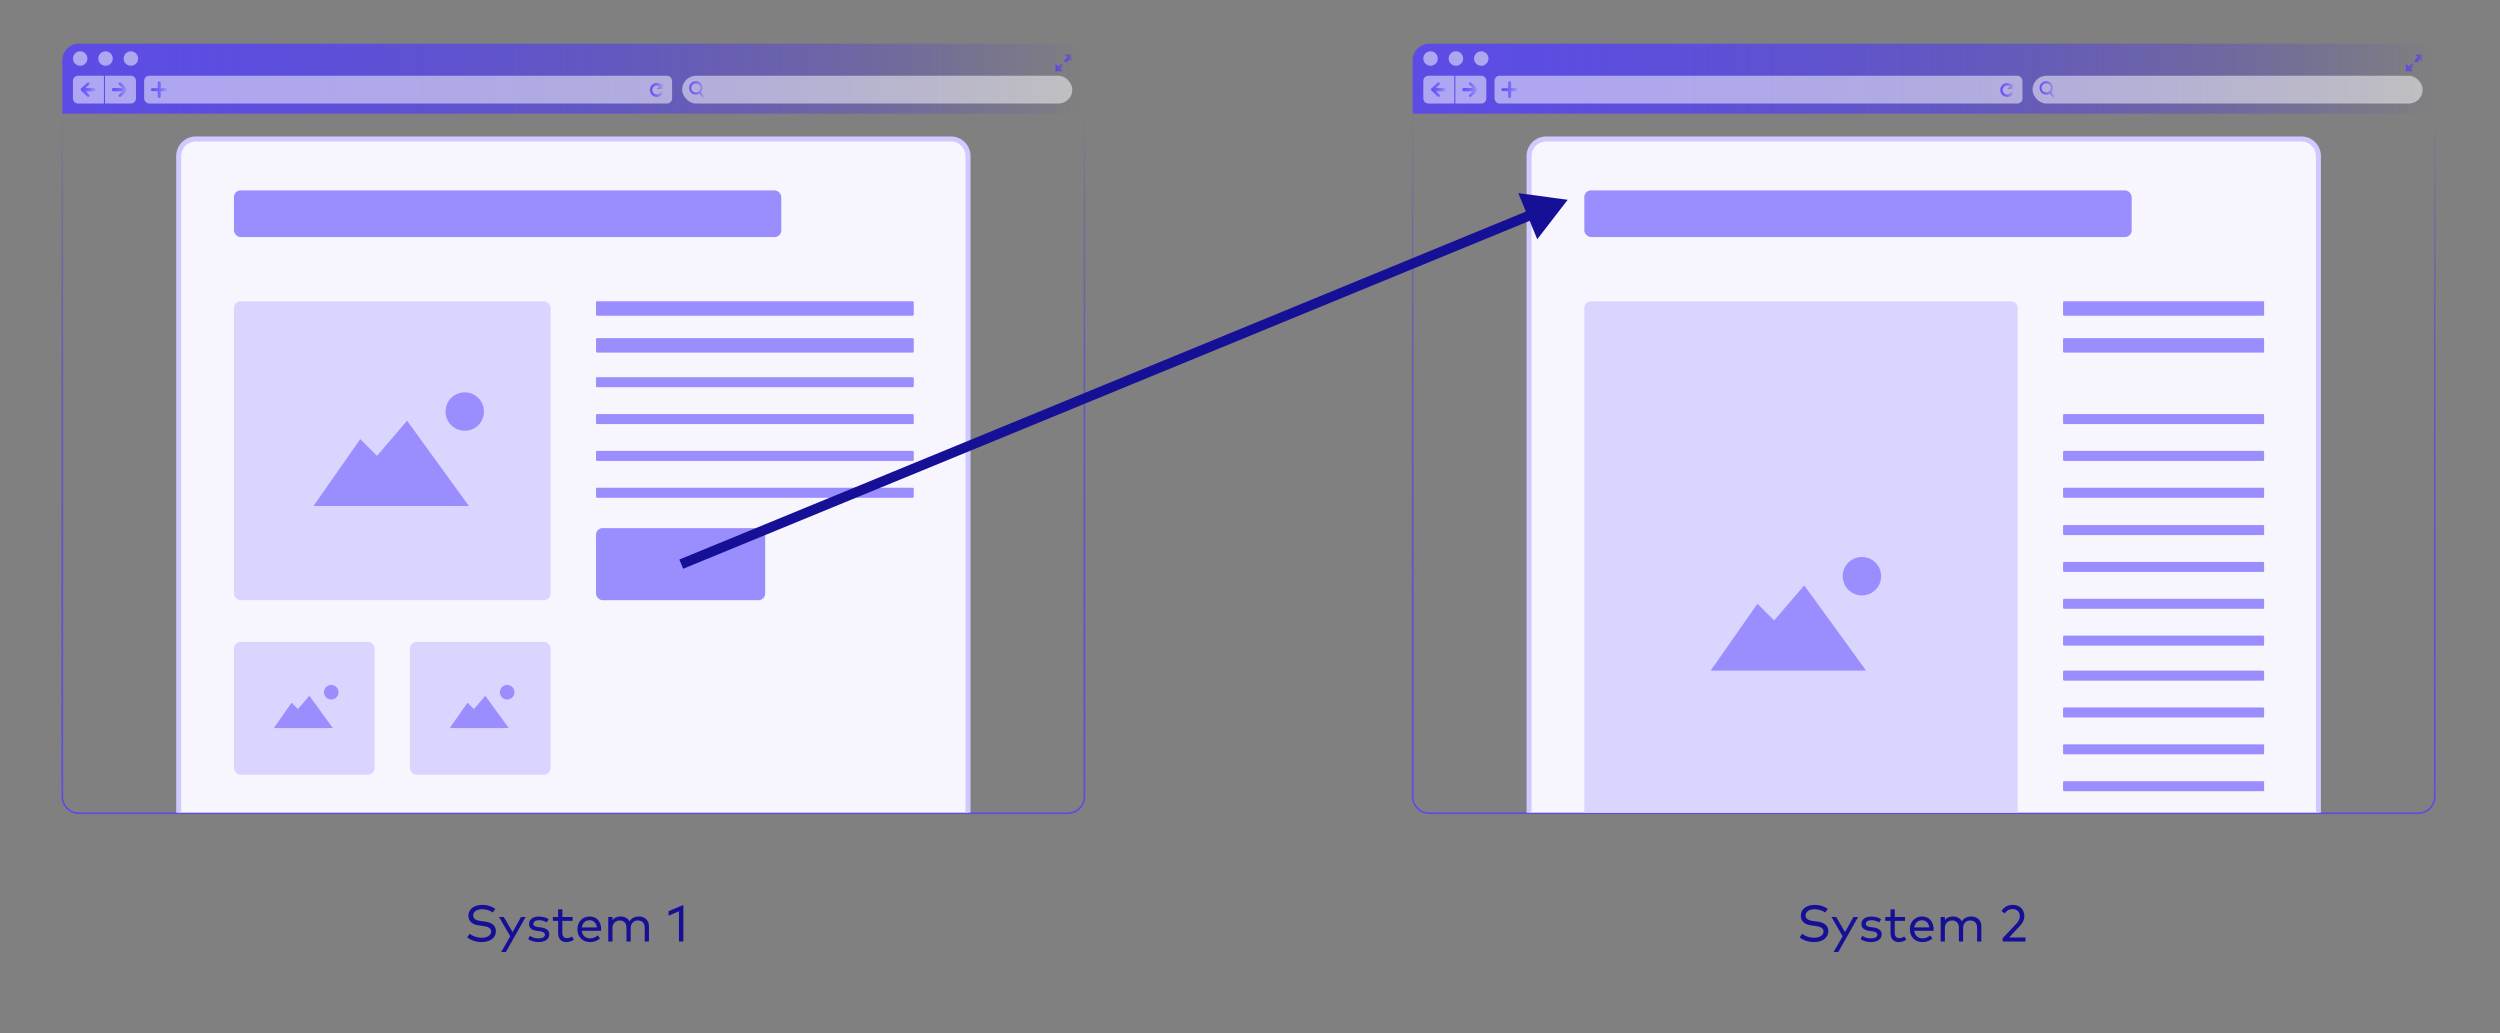 <?xml version="1.0" encoding="UTF-8"?><svg id="Ebene_1" xmlns="http://www.w3.org/2000/svg" xmlns:xlink="http://www.w3.org/1999/xlink" viewBox="0 0 1500 620"><rect x="0" y="0" width="1500" height="620" fill="#808080" stroke="none"/><defs><style>.cls-1,.cls-2,.cls-3,.cls-4{fill:none;}.cls-1,.cls-5{opacity:.5;}.cls-2{stroke:#161097;stroke-width:6px;}.cls-2,.cls-3,.cls-4,.cls-6{stroke-miterlimit:10;}.cls-7{fill:url(#Unbenannter_Verlauf_2-13);}.cls-8{fill:url(#Unbenannter_Verlauf_2-14);}.cls-9{fill:url(#Unbenannter_Verlauf_2-18);}.cls-10{fill:url(#Unbenannter_Verlauf_2-12);}.cls-11{fill:url(#Unbenannter_Verlauf_2-17);}.cls-12{fill:url(#Unbenannter_Verlauf_2-16);}.cls-13{fill:url(#Unbenannter_Verlauf_2-15);}.cls-14{fill:url(#Unbenannter_Verlauf_2-10);}.cls-15,.cls-5{fill:#fff;}.cls-16{fill:#dad5ff;}.cls-17{fill:#161097;}.cls-18{fill:#9a8efe;}.cls-3{stroke:url(#Unbenannter_Verlauf_2-11);}.cls-19{fill:url(#Unbenannter_Verlauf_2-7);}.cls-20{fill:url(#Unbenannter_Verlauf_2-9);}.cls-21{fill:url(#Unbenannter_Verlauf_2-6);}.cls-22{fill:url(#Unbenannter_Verlauf_2-8);}.cls-23{fill:url(#Unbenannter_Verlauf_2-3);}.cls-24{fill:url(#Unbenannter_Verlauf_2-5);}.cls-25{fill:url(#Unbenannter_Verlauf_2-4);}.cls-4{stroke:url(#Unbenannter_Verlauf_2-2);}.cls-26{fill:url(#Unbenannter_Verlauf_2);}.cls-6{fill:#f7f6ff;stroke:#cec9ff;stroke-width:3px;}</style><linearGradient id="Unbenannter_Verlauf_2" x1="37.38" y1="47.2" x2="650.65" y2="47.2" gradientUnits="userSpaceOnUse"><stop offset="0" stop-color="#533ffe" stop-opacity=".8"/><stop offset=".11" stop-color="#523efe" stop-opacity=".78"/><stop offset=".25" stop-color="#4f3bfe" stop-opacity=".71"/><stop offset=".41" stop-color="#4b36fe" stop-opacity=".61"/><stop offset=".59" stop-color="#452ffe" stop-opacity=".46"/><stop offset=".77" stop-color="#3d26fe" stop-opacity=".28"/><stop offset=".96" stop-color="#331bfe" stop-opacity=".05"/><stop offset="1" stop-color="#3119fe" stop-opacity="0"/></linearGradient><linearGradient id="Unbenannter_Verlauf_2-2" x1="344.01" y1="488.43" x2="344.01" y2="67.61" gradientTransform="translate(688.03 556.04) rotate(-180)" xlink:href="#Unbenannter_Verlauf_2"/><linearGradient id="Unbenannter_Verlauf_2-3" x1="638.63" y1="35.03" x2="643.38" y2="35.03" xlink:href="#Unbenannter_Verlauf_2"/><linearGradient id="Unbenannter_Verlauf_2-4" x1="633.25" y1="40.42" x2="638.13" y2="40.42" xlink:href="#Unbenannter_Verlauf_2"/><linearGradient id="Unbenannter_Verlauf_2-5" x1="48.33" y1="53.78" x2="57.79" y2="53.78" xlink:href="#Unbenannter_Verlauf_2"/><linearGradient id="Unbenannter_Verlauf_2-6" x1="67.11" y1="53.79" x2="76.56" y2="53.79" xlink:href="#Unbenannter_Verlauf_2"/><linearGradient id="Unbenannter_Verlauf_2-7" x1="389.91" y1="53.77" x2="398.12" y2="53.77" xlink:href="#Unbenannter_Verlauf_2"/><linearGradient id="Unbenannter_Verlauf_2-8" x1="90.54" y1="53.78" x2="100.59" y2="53.78" xlink:href="#Unbenannter_Verlauf_2"/><linearGradient id="Unbenannter_Verlauf_2-9" x1="413.51" y1="53.79" x2="422.9" y2="53.79" xlink:href="#Unbenannter_Verlauf_2"/><linearGradient id="Unbenannter_Verlauf_2-10" x1="847.6" x2="1460.87" xlink:href="#Unbenannter_Verlauf_2"/><linearGradient id="Unbenannter_Verlauf_2-11" x1="1154.24" y1="488.43" x2="1154.24" y2="67.61" gradientTransform="translate(2308.47 556.04) rotate(-180)" xlink:href="#Unbenannter_Verlauf_2"/><linearGradient id="Unbenannter_Verlauf_2-12" x1="1448.86" y1="35.03" x2="1453.61" y2="35.03" xlink:href="#Unbenannter_Verlauf_2"/><linearGradient id="Unbenannter_Verlauf_2-13" x1="1443.48" y1="40.42" x2="1448.36" y2="40.42" xlink:href="#Unbenannter_Verlauf_2"/><linearGradient id="Unbenannter_Verlauf_2-14" x1="858.56" y1="53.78" x2="868.02" y2="53.78" xlink:href="#Unbenannter_Verlauf_2"/><linearGradient id="Unbenannter_Verlauf_2-15" x1="877.33" y1="53.79" x2="886.79" y2="53.79" xlink:href="#Unbenannter_Verlauf_2"/><linearGradient id="Unbenannter_Verlauf_2-16" x1="1200.13" y1="53.77" x2="1208.34" y2="53.77" xlink:href="#Unbenannter_Verlauf_2"/><linearGradient id="Unbenannter_Verlauf_2-17" x1="900.76" y1="53.78" x2="910.81" y2="53.78" xlink:href="#Unbenannter_Verlauf_2"/><linearGradient id="Unbenannter_Verlauf_2-18" x1="1223.73" y1="53.79" x2="1233.12" y2="53.79" xlink:href="#Unbenannter_Verlauf_2"/></defs><path class="cls-17" d="m295.74,547.51c-1.77-1.18-3.91-1.98-6.42-1.98-3.16,0-5.43,1.4-5.43,3.75,0,1.98,1.64,2.98,4.9,3.38l1.92.25c3.66.43,6.82,1.92,6.82,5.77,0,4.34-3.91,6.57-8.62,6.57-3.1,0-6.45-1.09-8.56-2.82l1.49-2.17c1.49,1.3,4.31,2.39,7.07,2.39,3.22,0,5.77-1.3,5.77-3.75,0-2.02-1.83-2.95-5.21-3.38l-1.98-.25c-3.6-.43-6.45-2.11-6.45-5.83,0-4.19,3.72-6.51,8.31-6.51,3.29,0,5.77.93,7.81,2.36l-1.43,2.23Z"/><path class="cls-17" d="m303.52,571.2h-2.82l5.43-9.43-6.7-11.56h2.85l5.27,9.05,5.05-9.05h2.79l-11.88,20.99Z"/><path class="cls-17" d="m328.08,553.46c-.93-.62-2.79-1.36-4.71-1.36s-3.35.87-3.35,2.2c0,1.18,1.05,1.74,2.85,1.95l1.74.19c3.13.43,4.96,1.77,4.96,4.19,0,2.79-2.48,4.62-6.51,4.62-1.8,0-4.28-.43-6.2-1.89l1.18-1.89c1.12.87,2.54,1.55,5.02,1.55s3.91-.77,3.91-2.23c0-1.09-.99-1.77-2.98-2.02l-1.67-.22c-3.29-.4-4.9-1.86-4.9-4.09,0-2.82,2.29-4.53,5.89-4.53,2.33,0,4.46.59,5.89,1.58l-1.12,1.95Z"/><path class="cls-17" d="m343.58,552.53h-6.17v7.16c0,2.23,1.15,3.19,2.76,3.19,1.09,0,2.17-.43,3.01-.99l1.18,1.89c-1.12.81-2.6,1.46-4.4,1.46-3.19,0-5.08-1.77-5.08-5.52v-7.19h-3.16v-2.33h3.16v-4.62h2.54v4.62h6.17v2.33Z"/><path class="cls-17" d="m360.72,557.52c0,.31-.06.68-.06.96h-11.57c.37,3.04,2.45,4.53,4.99,4.53,1.74,0,3.32-.65,4.56-1.74l1.33,1.74c-1.83,1.71-3.84,2.23-6.02,2.23-4.37,0-7.5-3.1-7.5-7.69s3.1-7.66,7.32-7.66,6.91,3.1,6.95,7.63Zm-11.6-1.09h8.99c-.31-2.6-1.98-4.28-4.37-4.28-2.6,0-4.25,1.77-4.62,4.28Z"/><path class="cls-17" d="m389.37,555.79v9.15h-2.54v-8.31c0-2.73-1.52-4.34-4.06-4.34s-4.34,1.74-4.34,4.4v8.25h-2.54v-8.31c0-2.73-1.52-4.34-4.06-4.34-2.36,0-4.34,1.67-4.34,4.4v8.25h-2.54v-14.73h2.54v1.92c1.21-1.67,3.1-2.23,4.81-2.23,2.48,0,4.43,1.09,5.43,2.95,1.21-2.23,3.53-2.95,5.52-2.95,3.66,0,6.14,2.36,6.14,5.89Z"/><path class="cls-17" d="m410.01,564.93h-2.64v-18.17l-6.23,2.67v-2.73l8.87-3.75v21.98Z"/><path class="cls-17" d="m1095.19,547.51c-1.77-1.18-3.91-1.98-6.42-1.98-3.16,0-5.43,1.4-5.43,3.75,0,1.98,1.64,2.98,4.9,3.38l1.92.25c3.66.43,6.82,1.92,6.82,5.77,0,4.34-3.91,6.57-8.62,6.57-3.1,0-6.45-1.09-8.56-2.82l1.49-2.17c1.49,1.3,4.31,2.39,7.07,2.39,3.22,0,5.77-1.3,5.77-3.75,0-2.02-1.83-2.95-5.21-3.38l-1.98-.25c-3.6-.43-6.45-2.11-6.45-5.83,0-4.19,3.72-6.51,8.31-6.51,3.29,0,5.77.93,7.81,2.36l-1.43,2.23Z"/><path class="cls-17" d="m1102.97,571.2h-2.82l5.43-9.43-6.7-11.56h2.85l5.27,9.05,5.05-9.05h2.79l-11.88,20.99Z"/><path class="cls-17" d="m1127.52,553.46c-.93-.62-2.79-1.36-4.71-1.36s-3.35.87-3.35,2.2c0,1.18,1.05,1.74,2.85,1.95l1.74.19c3.13.43,4.96,1.77,4.96,4.19,0,2.79-2.48,4.62-6.51,4.62-1.8,0-4.28-.43-6.2-1.89l1.18-1.89c1.12.87,2.54,1.55,5.02,1.55s3.91-.77,3.91-2.23c0-1.09-.99-1.77-2.98-2.02l-1.67-.22c-3.29-.4-4.9-1.86-4.9-4.09,0-2.82,2.29-4.53,5.89-4.53,2.33,0,4.46.59,5.89,1.58l-1.12,1.95Z"/><path class="cls-17" d="m1143.02,552.53h-6.17v7.16c0,2.23,1.15,3.19,2.76,3.19,1.09,0,2.17-.43,3.01-.99l1.18,1.89c-1.12.81-2.6,1.46-4.4,1.46-3.19,0-5.08-1.77-5.08-5.52v-7.19h-3.16v-2.33h3.16v-4.62h2.54v4.62h6.17v2.33Z"/><path class="cls-17" d="m1160.17,557.52c0,.31-.06.68-.06.96h-11.56c.37,3.04,2.45,4.53,4.99,4.53,1.74,0,3.32-.65,4.56-1.74l1.33,1.74c-1.83,1.71-3.84,2.23-6.02,2.23-4.37,0-7.5-3.1-7.5-7.69s3.1-7.66,7.32-7.66,6.91,3.1,6.95,7.63Zm-11.6-1.09h8.99c-.31-2.6-1.98-4.28-4.37-4.28-2.6,0-4.25,1.77-4.62,4.28Z"/><path class="cls-17" d="m1188.81,555.79v9.15h-2.54v-8.31c0-2.73-1.52-4.34-4.06-4.34s-4.34,1.74-4.34,4.4v8.25h-2.54v-8.31c0-2.73-1.52-4.34-4.06-4.34-2.36,0-4.34,1.67-4.34,4.4v8.25h-2.54v-14.73h2.54v1.92c1.21-1.67,3.1-2.23,4.81-2.23,2.48,0,4.43,1.09,5.43,2.95,1.21-2.23,3.53-2.95,5.52-2.95,3.66,0,6.14,2.36,6.14,5.89Z"/><path class="cls-17" d="m1200.9,546.52c1.02-1.49,2.95-3.6,6.7-3.6,4.43,0,7.01,2.88,7.01,6.79,0,2.7-1.52,4.62-2.91,6.11l-6.23,6.64h9.83v2.48h-13.7v-2.05l8.12-8.59c1.3-1.36,2.17-2.82,2.17-4.62,0-2.42-1.61-4.25-4.34-4.25-2.42,0-3.69,1.24-4.74,2.64l-1.89-1.55Z"/><path class="cls-26" d="m47.38,26.2h593.27c5.52,0,10,4.48,10,10v32H37.38v-32c0-5.52,4.48-10,10-10Z"/><path class="cls-4" d="m47.38,68.11h593.27c5.52,0,10,4.48,10,10v409.82H37.38V78.11c0-5.52,4.48-10,10-10Z" transform="translate(688.03 556.04) rotate(180)"/><rect class="cls-5" x="86.49" y="45.44" width="316.78" height="16.69" rx="3.05" ry="3.05"/><rect class="cls-5" x="409.27" y="45.44" width="234.11" height="16.69" rx="8.35" ry="8.35"/><path class="cls-23" d="m639.57,37.41c-.25,0-.48-.1-.66-.27-.18-.18-.28-.41-.28-.66s.1-.49.28-.66l1.51-1.5-1.64-1.64h4.61v4.61l-1.64-1.64-1.51,1.51c-.18.18-.41.27-.66.27Z"/><path class="cls-25" d="m633.25,42.79v-4.61l1.71,1.71,1.57-1.57c.18-.18.41-.28.66-.28s.48.1.66.28c.18.18.28.41.28.66s-.1.49-.28.66l-1.57,1.57,1.58,1.58h-4.61Z"/><g class="cls-1"><circle class="cls-15" cx="48.12" cy="35.12" r="4.34"/><path class="cls-15" d="m67.67,35.12c0,2.4-1.95,4.34-4.34,4.34s-4.34-1.95-4.34-4.34,1.95-4.34,4.34-4.34,4.34,1.95,4.34,4.34Z"/><path class="cls-15" d="m82.87,35.12c0,2.4-1.95,4.34-4.34,4.34s-4.34-1.95-4.34-4.34,1.95-4.34,4.34-4.34,4.34,1.95,4.34,4.34Z"/></g><path class="cls-5" d="m62.35,45.44h-15.53c-1.69,0-3.05,1.37-3.05,3.05v10.59c0,1.69,1.37,3.05,3.05,3.05h15.53v-16.69Z"/><path class="cls-5" d="m78.53,45.44h-15.53v16.69h15.53c1.69,0,3.05-1.37,3.05-3.05v-10.59c0-1.69-1.37-3.05-3.05-3.05Z"/><path class="cls-24" d="m56.78,52.77h-5.52l2.25-2.03c.31-.31.31-.81,0-1.12-.31-.31-.81-.31-1.12,0l-3.82,3.51c-.31.31-.31.81,0,1.11l3.82,3.69c.15.15.36.23.56.23s.4-.08.56-.23c.31-.31.31-.81,0-1.12l-2.12-2.03h5.4c.56,0,1.01-.45,1.01-1.01s-.45-1.01-1.01-1.01Z"/><path class="cls-21" d="m76.33,53.32l-3.82-3.69c-.15-.15-.36-.23-.56-.23s-.4.08-.56.23c-.31.31-.31.81,0,1.12l2.12,2.03h-5.39c-.56,0-1.01.45-1.01,1.01s.45,1.01,1.01,1.01h5.52l-2.25,2.03c-.31.31-.31.81,0,1.12.31.31.81.31,1.12,0l3.82-3.51c.31-.31.31-.81,0-1.11Z"/><path class="cls-19" d="m398.12,53.4v-4.01l-1.36,1.37c-.72-.6-1.65-.96-2.67-.96-2.31,0-4.18,1.87-4.18,4.17s1.87,4.18,4.18,4.18c1.35,0,2.55-.64,3.31-1.63.25-.32.19-.79-.13-1.04-.14-.1-.29-.16-.45-.16-.22,0-.44.1-.59.29-.5.64-1.26,1.05-2.13,1.05-.75,0-1.41-.3-1.9-.79-.49-.49-.79-1.16-.79-1.9s.3-1.41.79-1.9c.49-.49,1.16-.79,1.9-.79.61,0,1.16.2,1.61.54l-1.58,1.58h4Z"/><path class="cls-22" d="m99.67,52.87h-3.2v-3.2c0-.5-.41-.91-.91-.91s-.91.41-.91.91v3.2h-3.2c-.5,0-.91.41-.91.91s.41.91.91.91h3.2v3.2c0,.5.41.91.91.91s.91-.41.91-.91v-3.2h3.2c.5,0,.91-.41.91-.91s-.41-.91-.91-.91Z"/><path class="cls-20" d="m420.59,50.12c-1.45-1.68-4.01-1.87-5.69-.42s-1.87,4.01-.42,5.69c1.3,1.5,3.47,1.8,5.12.82l2.07,2.4c.25.29.69.32.98.07s.32-.69.07-.98l-2.07-2.4c1.22-1.49,1.24-3.68-.06-5.18Zm-1.23,4.75c-1.16,1-2.93.87-3.93-.29s-.87-2.92.29-3.93,2.92-.87,3.93.29.87,2.93-.29,3.93Z"/><path class="cls-6" d="m107.22,487.59V93.59c0-5.61,4.59-10.21,10.21-10.21h453.18c5.61,0,10.21,4.59,10.21,10.21v394"/><rect class="cls-18" x="140.37" y="114.23" width="328.41" height="28" rx="4" ry="4"/><rect class="cls-16" x="140.37" y="180.76" width="190" height="179.36" rx="4" ry="4"/><polygon class="cls-18" points="164.28 436.85 174.94 421.62 178.75 425.43 185.61 417.43 199.7 436.85 164.28 436.85"/><circle class="cls-18" cx="198.75" cy="415.33" r="4.38"/><rect class="cls-16" x="140.37" y="385.14" width="84.44" height="79.71" rx="4" ry="4"/><polygon class="cls-18" points="164.28 436.85 174.94 421.62 178.75 425.43 185.61 417.43 199.7 436.85 164.28 436.85"/><circle class="cls-18" cx="198.75" cy="415.33" r="4.38"/><rect class="cls-16" x="245.93" y="385.14" width="84.44" height="79.71" rx="4" ry="4"/><polygon class="cls-18" points="269.83 436.85 280.5 421.62 284.31 425.43 291.16 417.43 305.26 436.85 269.83 436.85"/><circle class="cls-18" cx="304.3" cy="415.33" r="4.38"/><polygon class="cls-18" points="188.09 303.59 216.17 263.47 226.2 273.5 244.25 252.44 281.35 303.59 188.09 303.59"/><circle class="cls-18" cx="278.85" cy="246.93" r="11.53"/><rect class="cls-18" x="357.61" y="180.76" width="190.65" height="8.69" rx=".64" ry=".64"/><rect class="cls-18" x="357.61" y="316.86" width="101.5" height="43.26" rx="4" ry="4"/><rect class="cls-18" x="357.61" y="202.87" width="190.65" height="8.69" rx=".64" ry=".64"/><rect class="cls-18" x="357.61" y="226.31" width="190.65" height="6.02" rx=".64" ry=".64"/><rect class="cls-18" x="357.61" y="248.43" width="190.65" height="6.02" rx=".64" ry=".64"/><rect class="cls-18" x="357.61" y="270.54" width="190.65" height="6.02" rx=".64" ry=".64"/><rect class="cls-18" x="357.61" y="292.66" width="190.65" height="6.02" rx=".64" ry=".64"/><path class="cls-14" d="m857.6,26.2h593.27c5.52,0,10,4.48,10,10v32h-613.27v-32c0-5.52,4.48-10,10-10Z"/><path class="cls-3" d="m857.6,68.11h593.27c5.52,0,10,4.48,10,10v409.82h-613.27V78.11c0-5.52,4.48-10,10-10Z" transform="translate(2308.47 556.04) rotate(180)"/><rect class="cls-5" x="896.71" y="45.44" width="316.78" height="16.69" rx="3.05" ry="3.05"/><rect class="cls-5" x="1219.5" y="45.44" width="234.11" height="16.69" rx="8.35" ry="8.35"/><path class="cls-10" d="m1449.8,37.41c-.25,0-.48-.1-.66-.27-.18-.18-.28-.41-.28-.66s.1-.49.28-.66l1.51-1.5-1.64-1.64h4.61v4.61l-1.64-1.64-1.51,1.51c-.18.18-.41.27-.66.27Z"/><path class="cls-7" d="m1443.48,42.79v-4.61l1.71,1.71,1.57-1.57c.18-.18.41-.28.66-.28s.48.1.66.28c.18.18.28.41.28.66s-.1.49-.28.66l-1.57,1.57,1.58,1.58h-4.61Z"/><g class="cls-1"><circle class="cls-15" cx="858.34" cy="35.12" r="4.34"/><path class="cls-15" d="m877.89,35.12c0,2.4-1.95,4.34-4.34,4.34s-4.34-1.95-4.34-4.34,1.95-4.34,4.34-4.34,4.34,1.95,4.34,4.34Z"/><path class="cls-15" d="m893.09,35.12c0,2.4-1.95,4.34-4.34,4.34s-4.34-1.95-4.34-4.34,1.95-4.34,4.34-4.34,4.34,1.95,4.34,4.34Z"/></g><path class="cls-5" d="m872.58,45.44h-15.53c-1.69,0-3.05,1.37-3.05,3.05v10.59c0,1.69,1.37,3.05,3.05,3.05h15.53v-16.69Z"/><path class="cls-5" d="m888.75,45.44h-15.53v16.69h15.53c1.69,0,3.05-1.37,3.05-3.05v-10.59c0-1.69-1.37-3.05-3.05-3.05Z"/><path class="cls-8" d="m867,52.77h-5.52l2.25-2.03c.31-.31.31-.81,0-1.12-.31-.31-.81-.31-1.12,0l-3.82,3.51c-.31.31-.31.81,0,1.11l3.82,3.69c.15.15.36.23.56.23s.4-.08.56-.23c.31-.31.31-.81,0-1.12l-2.12-2.03h5.4c.56,0,1.01-.45,1.01-1.01s-.45-1.01-1.01-1.01Z"/><path class="cls-13" d="m886.56,53.32l-3.82-3.69c-.15-.15-.36-.23-.56-.23s-.4.08-.56.23c-.31.31-.31.81,0,1.12l2.12,2.03h-5.39c-.56,0-1.01.45-1.01,1.01s.45,1.01,1.01,1.01h5.52l-2.25,2.03c-.31.31-.31.81,0,1.12.31.31.81.31,1.12,0l3.82-3.51c.31-.31.31-.81,0-1.11Z"/><path class="cls-12" d="m1208.34,53.4v-4.01l-1.36,1.37c-.72-.6-1.65-.96-2.67-.96-2.31,0-4.18,1.87-4.18,4.17s1.87,4.18,4.18,4.18c1.35,0,2.55-.64,3.31-1.63.25-.32.19-.79-.13-1.04-.14-.1-.29-.16-.45-.16-.22,0-.44.1-.59.29-.5.64-1.26,1.05-2.13,1.05-.75,0-1.41-.3-1.9-.79-.49-.49-.79-1.16-.79-1.9s.3-1.41.79-1.9c.49-.49,1.16-.79,1.9-.79.61,0,1.16.2,1.61.54l-1.58,1.58h4Z"/><path class="cls-11" d="m909.9,52.87h-3.2v-3.2c0-.5-.41-.91-.91-.91s-.91.41-.91.91v3.2h-3.2c-.5,0-.91.41-.91.91s.41.91.91.91h3.2v3.2c0,.5.41.91.91.91s.91-.41.91-.91v-3.2h3.2c.5,0,.91-.41.91-.91s-.41-.91-.91-.91Z"/><path class="cls-9" d="m1230.82,50.12c-1.45-1.68-4.01-1.87-5.69-.42s-1.87,4.01-.42,5.69c1.3,1.5,3.47,1.8,5.12.82l2.07,2.4c.25.29.69.32.98.07s.32-.69.07-.98l-2.07-2.4c1.22-1.49,1.24-3.68-.06-5.18Zm-1.23,4.75c-1.16,1-2.93.87-3.93-.29s-.87-2.92.29-3.93,2.92-.87,3.93.29.87,2.93-.29,3.93Z"/><path class="cls-6" d="m917.44,487.59V93.59c0-5.61,4.59-10.21,10.21-10.21h453.18c5.61,0,10.21,4.59,10.21,10.21v394"/><path class="cls-16" d="m950.59,487.59V184.76c0-2.2,1.8-4,4-4h252c2.2,0,4,1.8,4,4v302.84"/><rect class="cls-18" x="950.59" y="114.23" width="328.41" height="28" rx="4" ry="4"/><polygon class="cls-18" points="1026.39 402.37 1054.47 362.25 1064.5 372.28 1082.55 351.22 1119.66 402.37 1026.39 402.37"/><circle class="cls-18" cx="1117.15" cy="345.71" r="11.53"/><rect class="cls-18" x="1237.83" y="180.76" width="120.65" height="8.69" rx=".64" ry=".64"/><rect class="cls-18" x="1237.83" y="202.87" width="120.65" height="8.69" rx=".64" ry=".64"/><rect class="cls-18" x="1237.83" y="248.43" width="120.65" height="6.02" rx=".64" ry=".64"/><rect class="cls-18" x="1237.83" y="270.54" width="120.65" height="6.02" rx=".64" ry=".64"/><rect class="cls-18" x="1237.83" y="292.66" width="120.65" height="6.02" rx=".64" ry=".64"/><rect class="cls-18" x="1237.83" y="315.04" width="120.65" height="6.02" rx=".64" ry=".64"/><rect class="cls-18" x="1237.83" y="337.15" width="120.65" height="6.02" rx=".64" ry=".64"/><rect class="cls-18" x="1237.83" y="359.27" width="120.65" height="6.02" rx=".64" ry=".64"/><rect class="cls-18" x="1237.83" y="381.38" width="120.65" height="6.02" rx=".64" ry=".64"/><rect class="cls-18" x="1237.83" y="402.37" width="120.65" height="6.02" rx=".64" ry=".64"/><rect class="cls-18" x="1237.83" y="424.48" width="120.65" height="6.02" rx=".64" ry=".64"/><rect class="cls-18" x="1237.83" y="446.59" width="120.65" height="6.02" rx=".64" ry=".64"/><rect class="cls-18" x="1237.83" y="468.71" width="120.65" height="6.02" rx=".64" ry=".64"/><line class="cls-2" x1="408.75" y1="338.49" x2="920.71" y2="128.05"/><polygon class="cls-17" points="922.35 143.55 940.62 119.87 910.98 115.88 922.35 143.55"/></svg>